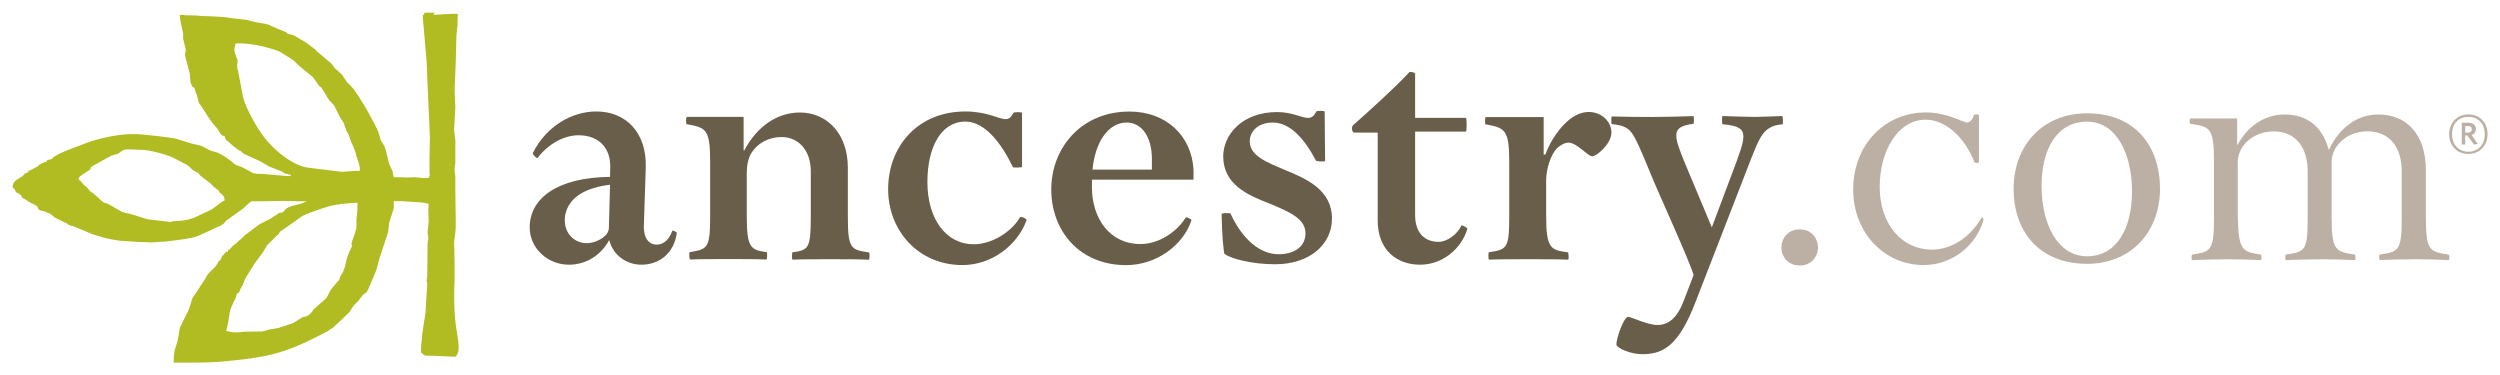 <?xml version="1.0" ?>

<svg xmlns:x="http://ns.adobe.com/Extensibility/1.0/" xmlns:i="http://ns.adobe.com/AdobeIllustrator/10.0/" xmlns:graph="http://ns.adobe.com/Graphs/1.0/" xmlns="http://www.w3.org/2000/svg" xmlns:xlink="http://www.w3.org/1999/xlink" version="1.1" id="Ancestry.com_logo_1_" x="0px" y="0px" viewBox="-1456.7 -6 3413.3 512" enable-background="new -1456.7 -6 3413.3 512" xml:space="preserve">
	
		<g i:extraneous="self">
			<rect id="Clear_Box" x="-1456.7" y="-6" fill="none" width="3413.3" height="512"/>
			<g id="Ancestry.com_logo">
				<g id="_x2E_com">
					<path fill="#BBB0A3" d="M1913.4,204.2c-15.3,0-26.2-11-26.2-27c0-15.8,11.2-27,26.2-27c15.3,0,26.2,11,26.2,27      C1939.6,193.1,1928.3,204.2,1913.4,204.2z M1913.4,153.5c-12.3,0-22.3,8.3-22.3,23.7c0,15.2,10,23.9,22.3,23.9      c12.5,0,22.4-8.6,22.4-23.9C1935.8,161.8,1925.7,153.5,1913.4,153.5z M1921.4,191.5l-9.5-12.6h-2.8v12.4h-4.7v-29.8h8.8      c6.1,0,10.5,3.1,10.5,8.5c0,4.4-2.3,7.1-5.9,8.3l8.2,12.2L1921.4,191.5z M1913.2,166.1h-4.1v8.9h3.8c3.4,0,5.2-1.7,5.2-4.6      C1918.1,167.6,1916.6,166.1,1913.2,166.1z"/>
					<path fill="#BBB0A3" d="M1841.1,347.9c-15.4,0-35.2,0.6-48.4,1.1c-1.5,0-1.5-7.5,0-7.5c25.9-4.1,29.7-4.4,29.7-51.2v-62.6      c0-32.8-16.5-54.4-47-54.4c-16.2,0-29,6.6-36.7,14.7c-8,7.5-12,18.1-12,27v75.4c0,46.2,5.7,47.1,31.4,51.2c1.6,0,1.6,7.5,0,7.5      c-13.1-0.6-30.5-1.1-45-1.1c-15.4,0-35.9,0.6-49,1.1c-0.9,0-0.9-7.5,0-7.5c26.4-4.1,29.9-4.4,29.9-51.2v-62.6      c0-32.8-16.7-54.4-46.4-54.4c-16.4,0-29.1,6.6-37.4,14.8c-7.9,8-11.6,18-11.6,26.8v75.4c1.2,46.2,6,47.1,31.6,51.2      c1,0,1,7.5,0,7.5c-13.1-0.6-30.5-1.1-45.3-1.1c-15.2,0-35.7,0.6-48.8,1.1c-0.8,0-0.8-7.5,0-7.5c25.7-4.1,30-4.4,30-51.2v-76.7      c0-46.2-6.3-46.8-32-50.6c-1.7,0-1.7-7.4,0-7.4h63.6c0,0,0,31.8,0,36.2h0.5c13.5-25.1,36.3-41.6,64.5-41.6      c27.9,0,50.9,14.1,59.9,47.9h0.5c13.6-28.2,36.7-47.9,67.6-47.9c37.9,0,64.7,26.7,64.7,76v64.1c0,46.2,5.1,47.1,30.8,51.2      c1.7,0,1.7,7.5,0,7.5C1873.1,348.5,1855.7,347.9,1841.1,347.9z"/>
					<path fill="#BBB0A3" d="M1392.9,354.2c-65.6,0-100.4-44.5-100.4-102.5c0-58.1,38.8-103,100.4-103c65.6,0,99.5,44.9,99.5,103      C1492.5,309.7,1453.6,354.2,1392.9,354.2z M1392.9,160.1c-41.1,0-62.2,37.3-62.2,87.9s21.1,95.9,62.2,95.9      c40.2,0,61.3-37.9,61.3-88.6S1433.1,160.1,1392.9,160.1z"/>
					<path fill="#BBB0A3" d="M1169.6,355.9c-53.4,0-96.1-44.2-96.1-102.9c0-62.5,44.2-105.5,99.2-105.5c29.3,0,50.5,13.7,56.2,13.7      c4.2,0,8-4.3,9.4-10.1c0-1.2,6.9-1.2,6.9,0v64.3c0,1.3-5.7,1.3-6.3,0c-11.4-30.5-37.1-58-66.6-58c-37.2,0-62.6,41.8-62.6,91.8      c0,51.1,30.5,85.6,71,85.6c28.2,0,52.4-17.7,66.7-41.4c2.6-4.3,4-1.2,4,1.1C1241.2,329.7,1208.2,355.9,1169.6,355.9z"/>
					<path fill="#BBB0A3" d="M1000.7,356.5c-16.5,0-25.2-12.4-25.2-24.2c0-13.1,8.8-25.1,25.2-25.1c15.8,0,24.7,12,24.7,25.1      C1025.4,344.1,1016.5,356.5,1000.7,356.5z"/>
				</g>
				<g id="ancestry">
					<path fill="#695E4A" d="M-581.3,355.4c-20,0-38.6-13.1-43.6-33.7c-10.3,19.1-29.9,33.7-55,33.7c-29.2,0-53.6-22.5-53.6-50.9      c0-39.6,37.5-68.3,109.7-69l0.2-10.6c1.6-28.1-14.9-46.2-43.2-46.2c-21.1,0-42.4,13.1-55.9,30.9c-0.9,1.5-7.1-5-6.6-6.5      c18.1-36.2,52.5-56.9,86.9-56.9c40.2,0,68.7,28.8,67.4,76.1l-2.6,79.4c-0.6,19.1,8.1,26.3,17.5,26.3c10,0,17.5-7.7,21.3-18.9      c0.5-1.1,6.2,1.9,6.2,2.6C-536.2,339.7-556.3,355.4-581.3,355.4z M-623.8,246.2c-24.9,3-40.5,10.5-49.9,19.9      c-8.2,8.6-11.9,18.5-11.9,28.5c0,18.9,13.7,31.4,29.9,31.4c10,0,20-4.9,25.7-10.6c1.9-1.4,4.6-6.2,4.6-10L-623.8,246.2z"/>
					<path fill="#695E4A" d="M-320.4,347.9c-15,0-41,0-54.2,0.6c-1.3,0-0.7-10-0.2-10c21.9-3.1,25.1-4.5,25.1-49.3v-61.5      c0-27.2-15.7-46.6-40.1-46.6c-16.8,0-31.2,8.1-38.6,18.5c-5.6,6.4-8.7,17.1-8.7,31.3c0,8.3,0,58.1,0,58.1      c0,44.2,5.6,46.2,27.4,49.3c0.5,0,0.7,10-0.6,10c-13.1-0.6-36.8-0.6-50.6-0.6c-15,0-40.5,0-53.6,0.6c-1.3,0-1.3-10-0.7-10      c24.4-4.2,28.1-4.5,28.1-49.3v-74.2c0-44.4-5.6-46.6-31.8-51.2c-1.8,0-1.2-10,0-10h77.5v45.7h0.9c17.2-32.4,44.6-51.7,76-51.7      c36.2,0,65.4,28.1,65.4,75.5v66.2c0,44.2,3.9,45.7,28.6,49.3c1.6,0,1.3,10,0,10C-283.8,347.9-306.6,347.9-320.4,347.9z"/>
					<path fill="#695E4A" d="M-142.5,355.9c-61.2,0-101.6-47.9-101.6-103.4c0-58.8,40.5-106.3,105.4-106.3c30.1,0,45.6,10.5,55,10.5      c4.6,0,7.9-3,10.6-8.6c0.6-1.3,11.8-1.3,11.8,0v73.6c0,1.3-11.8,1.3-12.4,0.6c-16.2-33.6-38.7-62.3-65-62.3      c-33.1,0-51.8,34.9-51.8,82.5c0,51.4,26.2,85,63,85c25,0,51.7-16.7,63.2-36.6c1.7-2.3,9.8,2.1,9.2,3.7      C-67.6,329.2-103.1,355.9-142.5,355.9z"/>
					<path fill="#695E4A" d="M34.1,249.2c0,43.1,24.4,78,66.2,78c25,0,49.4-16.1,61.9-36.2c0.6-1.2,8.1,2.1,7.8,3.7      c-10.9,33.9-47.8,61.3-89.1,61.3c-64.3,0-102.3-47.3-102.3-103.4c0-55.7,40.1-106.3,106.8-106.3c50.6,0,85,33.7,87.4,79.3v13.7      H34.2C34.1,241.7,34.1,247.3,34.1,249.2z M116,225.5v-14.4c0-32.3-15.3-49.8-34.4-49.8c-24.9,0-43,26.2-46.7,64.3H116V225.5z"/>
					<path fill="#695E4A" d="M284.4,354.8c-31.7,0-59.8-7.4-69.2-14c-1.2-1.1-3.7-27.3-4-54.7c0-1.4,11.5-1.5,12.1-0.6      c16.3,35.5,40.5,55.6,65.6,55.6c21.7,0,36.8-10.2,36.8-28.8c0-20.5-24.3-29.9-49.3-40.5c-29.9-11.3-63-26.3-63-64.3      c0-29.4,25.6-60.5,73.6-60.5c20.8,0,33.6,8,42.4,8c4.7,0,8.1-2.9,11.1-8.7c0.2-1.3,11.4-1.3,11.4,0l0.6,67.4      c0,1.3-12,0.9-12.6-0.6c-15.7-30-35.6-51.8-58.7-51.8c-22.1,0-31.6,13.7-31.6,25.7c0,19.9,23.7,28.6,48.3,39.2      c29.8,12,64,27.5,64,66.2C361.9,327.6,331.4,354.8,284.4,354.8z"/>
					<path fill="#695E4A" d="M391.8,175c-2.6,0-3.7-8.1-1.1-10.1c21.7-19.2,57.9-51.7,76.7-72.3c1.7-1.3,8,0.6,8,1.9v60.4h69.3      c1.4,0,1.4,18.8,0,18.8h-69.3v114c0,25.7,14.5,36.5,31.9,36.5c11.6,0,25.6-9.9,31.4-22.5c0-0.8,8.5,3.1,8,4.9      c-8.3,27.6-34.4,48.8-64.5,48.8c-31.7,0-57.9-19.9-57.9-60.4V175H391.8z"/>
					<path fill="#695E4A" d="M717.2,207.4c-6.3,0-20.8-18.7-32.5-18.7c-4.6,0-10.6,3.1-15.7,7.7c-8.2,8.6-14.7,27.8-14.7,44v48.8      c0,44.8,6.7,46.2,29.8,49.3c0.6,0,1.7,10,0,10c-13.1-0.6-39.8-0.6-53.4-0.6c-15.4,0-41,0-54.2,0.6c-1.5,0-1.1-10-0.5-10      c24.8-4.2,27.9-4.5,27.9-49.3V215c0-43.8-5.8-46.6-32.2-51.2c-1.4,0-0.8-10,0-10h79.2V205h2.4c2-6.2,5.7-13.5,9.4-20      c14.3-23.1,31.2-38.1,49.9-38.1c17.4,0,30.8,13.2,30.8,28C743.4,190.5,723.2,207.4,717.2,207.4z"/>
					<path fill="#695E4A" d="M952.9,173.7c-8.3,8.7-14.2,25-27.9,60.6l-66.1,170.3c-23.1,61-44.5,73-73.3,73      c-16.2,0-34.8-8.3-35.4-13.1c-0.3-8,10-38,16.2-38c2.9,0,26.8,11.2,39.6,11.2c16.6,0,28.3-11.1,37.1-35.6l12.5-32.5      c-4-16.2-53-123.4-58.7-138.4c-11.9-28.8-20.5-50.6-28.2-58.7c-5.4-5-10-7.4-24.8-9.1c-0.9,0-0.9-10.4,0-10.4      c13.1,0.5,41.1,0.7,55.6,0.7c15.4,0,42.8-0.7,55.9-1.2c0.9,0,0.9,10.5,0,10.5c-30.5,3.9-27.9,14.4-11.1,55l36.2,86.4l27.8-74      c9.9-25.9,15.3-41.2,15.3-50c0-10.6-6.9-14.9-28.5-16.8c-0.9,0-0.9-11.2,0-11.2c14.8,0.5,33,1.2,45.3,1.2      c9.4,0,18.2-0.7,36.2-1.2c1,0,1.4,11.2,0.5,11.2C964.5,164.9,958.7,168.1,952.9,173.7z"/>
				</g>
				<path id="Leaf" fill="#B0BC22" d="M-1121.7,231.1c0.8,0,1.4,0.2,2.2,0.3h20.7l34.5,3c0.6,0,2,0,4.5,0v-1.5     c-2.5-0.6-4-1.5-5.4-1.5c-3-0.5-3-0.5-6-3l-17.7-6.9l-13.1-7.6l-20.4-9.3c-0.9,0-3-1.6-6-4.6c-4.9-1.5-16.9-12.9-16.9-12.9     c-3-1.6-3.9-3-4.6-7c-4.8-1.5-5.3-2-7.8-6.8l-2.1-3.6c-10.9-10.9-16.8-23.9-25.4-35.3l-2.5-10c-0.5-0.6-0.5-2.2-2-4.5     c0-1.5-1-3-1.5-6l-2.5-1c-1.5-2.9-2.4-5.4-3-6.9l-0.9-11.5l-6.8-25.9l1.6-6l-3.8-15.5v-6.9l-4-19c0-1.4-0.6-3-0.6-6.3l0.6-0.6     c3,0,5.5,0,7,0.6c7.5,0,13.9,0,21.4,0.9c22.8,0.7,29.8,1.5,31.3,1.5l10.7,1.5l20.6,2.4l11.5,3l12.9,2.2c3.9,0.8,6.9,1.6,9.4,3.3     l10.4,4.5l7.7,3c0.7,0,2.3,1.5,3.8,3c5.4,1,7.8,1.5,11.5,3.9l14.5,8.5l5.4,4.5c0.9,0.7,2.4,1.5,4.5,3c1.7,1.6,3.3,3.1,4,4     l19.9,16.8l4.5,6.1l9.9,9l6.2,9.4l9.9,10.4l6.3,9.4l10,16c3,5.5,11.4,20.5,15.9,29.9c2.4,6,3,8.5,4.5,14.4c4,6,5.5,8.5,7,14     l4.5,18.3l4.7,9.9c0,1.6,0.8,4.6,1.6,8.3c3.6,0,6.6,0,10.6,0h2.4c5.1,0.9,6,0,15.9,0h0.7l9.3,0.9h9v-1.6l1.5-1     c-0.6-2.1-0.6-3.5-0.6-4.5v-20.4l0.6-29.4c0-0.5-0.6-5.2-0.6-11.5l-3-67.2l-0.9-22.9l-5.4-62.7v-1.4h1.7l0.7-3c2.5,0,3.9,0,4.5,0     c2.5,0,4.7,0,6.4,0c0.6,0,1.6,0,3,0l-1.7,3l26.7-1.5c1.6,0,3.3,0,5.3,0l1.5,0.5c-0.5,6.5-0.5,10.9-0.5,13.9l-1.5,15.5l-1,37.4     l-1.5,37.4l1,22.9l-1.7,30.8l1.7,14.4v23v8.4l-1,6.1c0,1.5,0,5.5,1,11.4V253l0.5,40.8c0,2,0,4.2,0,7.6s0,6.6-0.5,9.9l-1.7,13.5     l0.7,28.8c0,2,0,6.9,0,13v7v2.9c-1.5,28.9,0,53.6,3,70.1c1.5,9.9,3,18.5,2.4,24.5c0,2-1,4-1.5,6c-1.5,2.5-2.4,4-3,4l-31.4-1.4     h-7.8c-2.1,0-4.5-1.5-7.5-4.5v-7.9c0.5-7.4,1.5-12.9,1.5-16.9l3-19.9c0-0.2,0.9-3,0.9-6l0.5-0.8c0-0.2,0-1.2,0-1.2l2.5-39.8     c0,0,0,0,0-0.9l-0.9-4l0.9-6l0.5-45.8l1-7l-1-7.9l1.5-16c0-1,0-2.9-0.5-5h0.5c-0.5-2.9-0.5-5-0.5-8.3c0-1.7,0-5.7,0.5-9.6h-0.2     c-9.4-2.1-12.4-2.1-16.9-2.1c4,0-20.6-1.5-21.4-1.5c-3,0-6,0-9.1,0c0,2.5,0,4.5,0,6.4c0,0.2,0,2,0,3.1l-6.3,19.9l-1.5,12.9     l-12.1,36.8l-3.9,14.9l-8.4,20c-2.4,6-4.5,10-5.5,10.9l-4.5,3l-5.4,7.3l-7.5,7.6l-5.5,8.9c-0.5,0.2-4.5,4.1-10.5,9.9l-13,12.1     c-0.9,0-2.4,1.1-6.3,4c-13.5,7.1-27.4,14-41.9,20.2c-26.1,10.7-43.7,14.6-77.2,18.6c-36.3,4-39.8,4-85.8,4h-5.3     c0-10,0.5-13.9,2-18.8l3.3-10.4l3.2-18.6l12-24.3l5.4-16.5c0.8-1.1,1.5-2,5.5-8c3-4.9,6-9,9-13.9c0.9-1,1.5-2,2.9-4.5     c1.6-3.3,3.2-5.4,4-6.5l10-10c0.8-0.9,2.4-3.3,3.9-6.6c3.1-2.3,3.6-3.2,4.5-6.6l6-6.6l2.4-0.2l0.5-2.8h1.5c4-4.1,4.9-6.1,9.9-9     c2.5-3,3.9-3.9,7.9-7v-1h1.5v-0.9l1.5-1V315c2.2-1.1,3.9-2,4.5-3l15.9-11.9l16.4-8.3c0.5-0.7,2-1.7,3.5-2.6l1-0.7l3-1.3v-1     c3.9-2,4.5-2,7.5-2v-0.9h1c3.9-5,3.9-5,11.4-7.9l15.5-4.1c0.5-1,2-1,4.5-2v-0.5c-4.5,0-7.6,0-9.3,0l-23.5-0.5l-26.9,0.5h-25.9      M-1109,268.2c-0.9,0-1.5,0-4,0c-1.5,1.5-2.4,2.5-3,2.5l-10,9l-15.4,10.9c-0.5,0.7-3,2.1-6,4.1c-4.5,5.9-4.5,5.9-16,10.9l-19.4,9     c-8.5,3.9-13.6,4.9-44.9,8.9c-17.8,1.1-23.1,2-29.8,1.1c-9.4,0-24.7-1.1-36.8-2.1c-14.5-2-23.9-4.8-36.9-9l-25.9-10.9     c-1,0-2.4,0-4.5-1c-3.1-2-5.5-3.7-7-4l-13-6.4l-3.9-3.3c-2.3-2.3-6-3.4-10.6-5.3c-6.9-1.3-8.4-2.1-9.9-7c-4-3-10.9-5-13.9-8l-7-4     v-1c-1.5-2.1-1.5-2.9-3.9-3.9v-0.4l-3.6-1.5v-0.9h-1c-0.2-3-1.2-3.6-4.2-6.1c0.8-7,2.5-8.5,10-13c0.8-0.9,2.4-1.5,4.5-2.5v-1.5     h1.5v-1.5l4-1.5v-0.5h1.5v-1.6l7-3.3l0.5-0.5l2.4-1v-0.6h1.5c4.5-4.6,7-5.5,13.9-7.9c0.6-1.6,0.6-2.1,1.5-2.1l4.6-0.9l2.4-2     c0.5-1,1.5-1.6,3.5-2.5c4.7-3.1,5.4-3.1,15.4-7.5l22.3-8.5c20.5-8.4,51.1-14.4,69.3-13.8c6.4,0,16.4,1,30.8,2.5     c16.9,2,22,3,25.9,3.6l22.4,6.9l13,3l12,6.4l10,2.9c6.4,3,11.4,6,16.3,10c5.1,3.7,8.3,6.9,9,6.9l8.4,3l13.9,7.5     c0.4,0.8,2.7,1,5.4,1.2 M-1348.7,239.5c1.2,1,2.6,2.3,3.4,3.1l2.5,3.3l4.6,3.7l6.2,7.3h2.1c0,0.7,0.4,1.4,1.3,1.8l5.3,4.5     l4.7,4.6c1.9,0.9,2.5,1.8,3.4,2.7l5.9,1.8l19.2,11l14.3,3.6l20.4,6.4l7.5,0.9l22.6,2.7c1.3,0,3.4,0,4.6-0.9c8,0,21-1.4,25.5-3.7     c1.3,0,5.9-1.8,12.6-5.4c10-4.5,16.1-7.3,17.5-8.8l11.3-8.6c0.5,0,2.1-1.3,3.8-1.8c-0.4-5.5-1.3-6.4-5.9-10.2h-0.7     c-0.5-2-1.8-3-1.8-3.5l-4.2-3.2c-0.6-0.5-2.1-1.4-3.3-2.8c-2.1-2.2-2.5-2.7-3.4-3.6l-13.8-10.5l-2.9-3.7l-7.9-4.3l-3.4-3.5     l-3.9-3.1l-14.9-7.8c-8-5-29.8-11.3-44-12.8c-5.4,0-16.7-0.8-21.4-0.8c-4,0-6.7,0.8-8,1.7l-5.9,4.2l-9.5,2.8l-24.7,13.7     c-0.4,0.8-2.1,1.3-3.3,2.2l-0.4,2.7l-10.9,7.3c-3.4,1.8-5.4,4.1-5.4,6.3L-1348.7,239.5z M-976.8,327.1c0-2.6,2.2-6.9,4.3-13.9     c1.3-3.5,2.5-6.9,2.5-10.4v-6.9c0-0.9,0-1.7,0-3.4c0.9-4.5,1.4-12.2,1.4-21.7c-15.6,0.8-26,1.8-36.9,4.3     c-13,3.5-34.3,11.4-38.6,14l-21.9,15.5l-7.6,5.2c-0.6,0-1.3,1.4-2.6,3.5l-15.2,14.8l-6.9,11.2l-10.3,13.8l-8.3,13.1l-5.2,8.7     l-3,7.8l-3.5,6.1l-1.7,4.3c0,0.6-1.6,0.9-3,1.8c-1.3,5.2-1.9,7.7-3.5,9.5l-3.9,8.7c-0.8,1.7-1.3,3.5-2.1,6l-2.2,14.2l-1.8,8.4     c0,0.9-0.9,1.7-0.9,4.3c5.6,0.9,9.1,1.8,11.7,1.8c4.1,0,7,0,11.7-0.9l26-0.4l7.6-2.2l14.5-2.6l13-4.4l6.1-1.8l13.8-8.6l4.8-0.9     c3.5-1.8,5.5-3.5,7.5-5.9l2.1-3.3l17.8-15.9l4.3-7.8c0-1.7,3.9-6.1,9.6-13c0.6-0.9,2.1-2.5,3.4-3.4c0.5-2.6,1.3-3.5,1.3-4.4     l4.1-6.9c0-0.9,1.6-3.5,2.9-7.9c0.4-2.5,2-12,7.3-23.1c0-0.2,0.9-1.9,2.2-4.5C-976.8,328-976.8,327.6-976.8,327.1z M-965.5,223     c0-1.9-0.8-4.8-2.1-8.7c-2.2-5.7-3.5-9.7-3.5-11.7c-1.3-3.5-2.2-5.6-2.2-6.2l-3.9-8.3l-3.4-10.2l-2.7-4.3l-4.2-11.8l-4.8-7.4     l-8.3-16.5l-5.6-6c-0.5,0-1.3-1.6-2.6-3.5c-1.3-1.4-2.2-3.4-2.6-4.4c-3.5-6.1-6.5-10.2-6.9-10.8l-2.2-1.3l-9-12.6l-4.9-4     c-16.5-13-21.2-18.6-21.2-18.6c-1.9-1.3-3.9-2.2-3.9-2.6l-13-8.2c-2.2-1.6-4.4-2.1-6.4-3l-8.3-2.6l-7.4-2.1     c-1.3-0.5-2.6-0.5-5.6-1.3c-10.1-2.2-20-3.5-26-3.5c-2.2-0.6-4.8,0-8.8,0c-1.6,5.6-1.6,6.9-1.6,9.1c0,0.4,0,1.3,0,1.8l4.4,12.5     l-0.9,8.2l2.2,9.6l5.6,29.5c1.3,10.5,14.3,36.4,26,52.9c16.5,23.4,44.6,44.1,63.7,46l35.1,4.3l10.8,1.3l18-1.3c1.5,0,3.3,0,6.3,0     L-965.5,223L-965.5,223z"/>
			</g>
		</g>
	
</svg>
